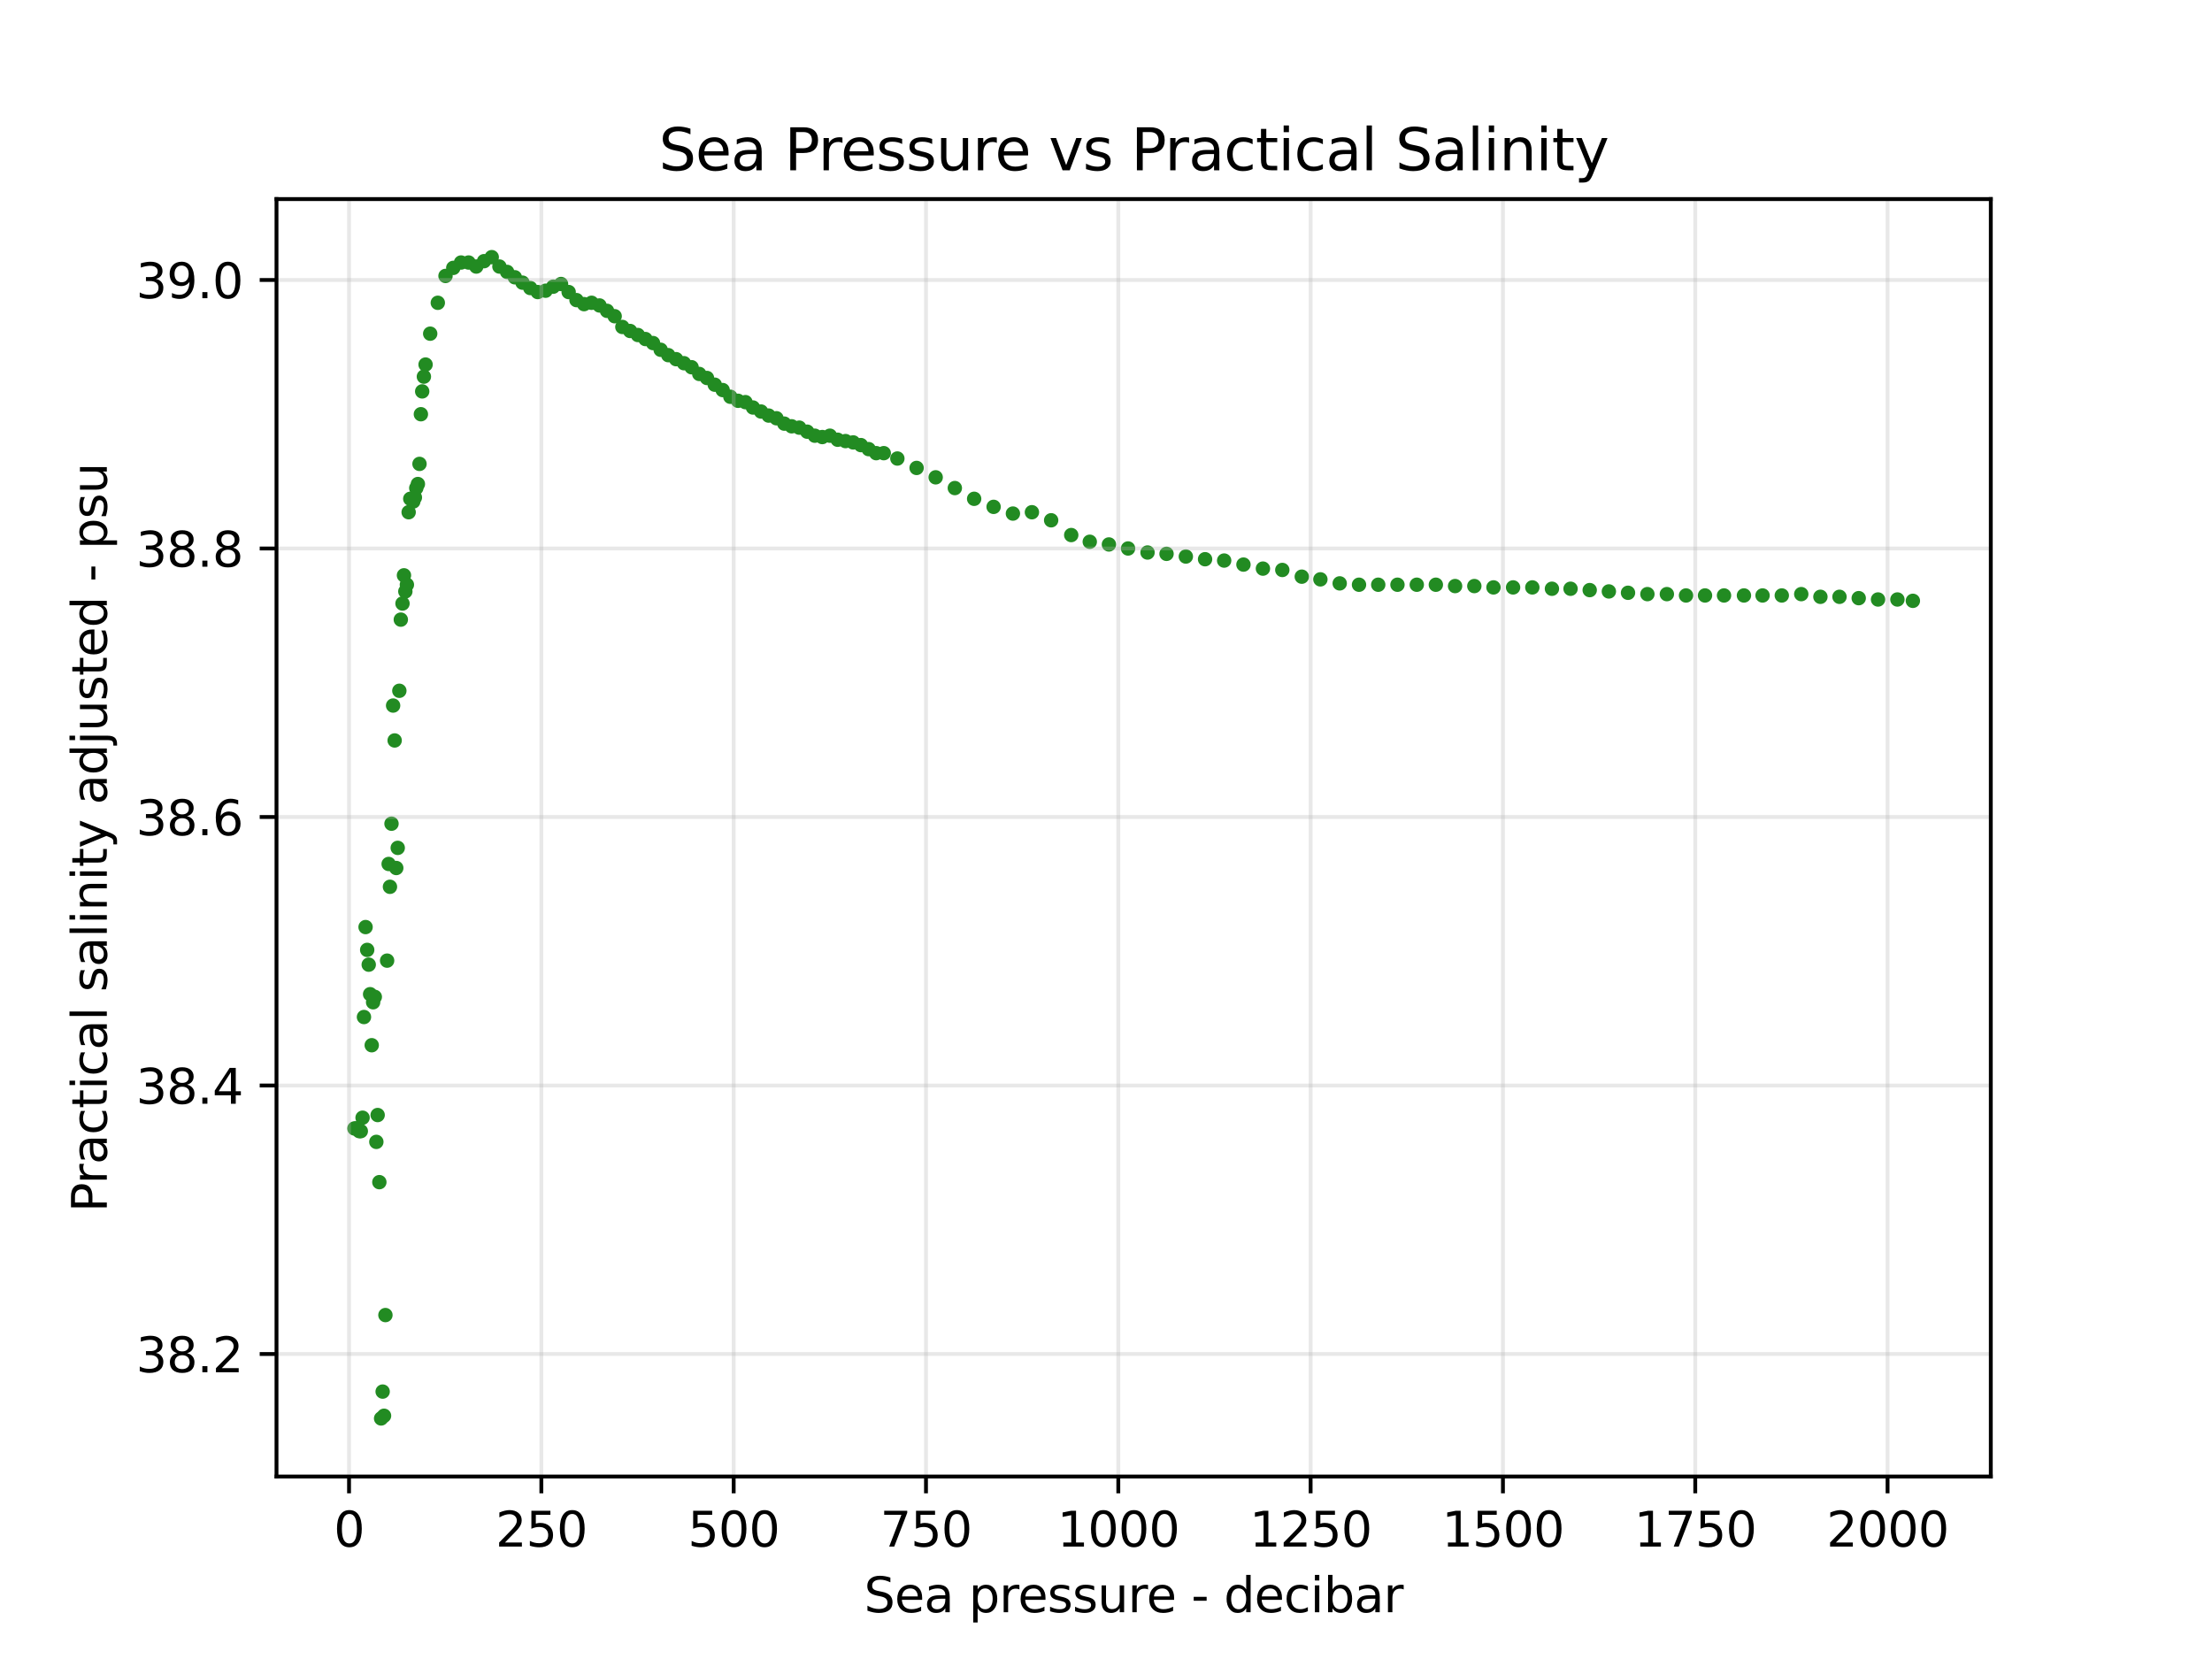 <?xml version="1.0" encoding="utf-8" standalone="no"?>
<!DOCTYPE svg PUBLIC "-//W3C//DTD SVG 1.1//EN"
  "http://www.w3.org/Graphics/SVG/1.1/DTD/svg11.dtd">
<svg xmlns:xlink="http://www.w3.org/1999/xlink" width="460.8pt" height="345.6pt" viewBox="0 0 460.8 345.6" xmlns="http://www.w3.org/2000/svg" version="1.1">
 <defs>
  <style type="text/css">*{stroke-linejoin: round; stroke-linecap: butt}</style>
 </defs>
 <g id="figure_1">
  <g id="patch_1">
   <path d="M 0 345.6 
L 460.8 345.6 
L 460.8 0 
L 0 0 
z
" style="fill: #ffffff"/>
  </g>
  <g id="axes_1">
   <g id="patch_2">
    <path d="M 57.6 307.584 
L 414.72 307.584 
L 414.72 41.472 
L 57.6 41.472 
z
" style="fill: #ffffff"/>
   </g>
   <g id="PathCollection_1">
    <defs>
     <path id="m4e5c5a4896" d="M 0 1 
C 0.265 1 0.52 0.895 0.707 0.707 
C 0.895 0.52 1 0.265 1 0 
C 1 -0.265 0.895 -0.52 0.707 -0.707 
C 0.52 -0.895 0.265 -1 0 -1 
C -0.265 -1 -0.52 -0.895 -0.707 -0.707 
C -0.895 -0.52 -1 -0.265 -1 0 
C -1 0.265 -0.895 0.52 -0.707 0.707 
C -0.52 0.895 -0.265 1 0 1 
z
" style="stroke: #228b22"/>
    </defs>
    <g clip-path="url(#p514e8f14dd)">
     <use xlink:href="#m4e5c5a4896" x="73.833" y="235.078" style="fill: #228b22; stroke: #228b22"/>
     <use xlink:href="#m4e5c5a4896" x="74.169" y="235.078" style="fill: #228b22; stroke: #228b22"/>
     <use xlink:href="#m4e5c5a4896" x="74.522" y="235.078" style="fill: #228b22; stroke: #228b22"/>
     <use xlink:href="#m4e5c5a4896" x="74.842" y="235.637" style="fill: #228b22; stroke: #228b22"/>
     <use xlink:href="#m4e5c5a4896" x="75.163" y="235.637" style="fill: #228b22; stroke: #228b22"/>
     <use xlink:href="#m4e5c5a4896" x="75.531" y="232.841" style="fill: #228b22; stroke: #228b22"/>
     <use xlink:href="#m4e5c5a4896" x="75.82" y="211.865" style="fill: #228b22; stroke: #228b22"/>
     <use xlink:href="#m4e5c5a4896" x="76.156" y="193.126" style="fill: #228b22; stroke: #228b22"/>
     <use xlink:href="#m4e5c5a4896" x="76.493" y="197.881" style="fill: #228b22; stroke: #228b22"/>
     <use xlink:href="#m4e5c5a4896" x="76.813" y="200.957" style="fill: #228b22; stroke: #228b22"/>
     <use xlink:href="#m4e5c5a4896" x="77.102" y="207.11" style="fill: #228b22; stroke: #228b22"/>
     <use xlink:href="#m4e5c5a4896" x="77.438" y="217.738" style="fill: #228b22; stroke: #228b22"/>
     <use xlink:href="#m4e5c5a4896" x="77.727" y="208.788" style="fill: #228b22; stroke: #228b22"/>
     <use xlink:href="#m4e5c5a4896" x="78.079" y="207.67" style="fill: #228b22; stroke: #228b22"/>
     <use xlink:href="#m4e5c5a4896" x="78.4" y="237.875" style="fill: #228b22; stroke: #228b22"/>
     <use xlink:href="#m4e5c5a4896" x="78.672" y="232.281" style="fill: #228b22; stroke: #228b22"/>
     <use xlink:href="#m4e5c5a4896" x="79.025" y="246.265" style="fill: #228b22; stroke: #228b22"/>
     <use xlink:href="#m4e5c5a4896" x="79.393" y="295.488" style="fill: #228b22; stroke: #228b22"/>
     <use xlink:href="#m4e5c5a4896" x="79.714" y="289.894" style="fill: #228b22; stroke: #228b22"/>
     <use xlink:href="#m4e5c5a4896" x="80.002" y="294.929" style="fill: #228b22; stroke: #228b22"/>
     <use xlink:href="#m4e5c5a4896" x="80.291" y="273.953" style="fill: #228b22; stroke: #228b22"/>
     <use xlink:href="#m4e5c5a4896" x="80.643" y="200.118" style="fill: #228b22; stroke: #228b22"/>
     <use xlink:href="#m4e5c5a4896" x="80.964" y="179.982" style="fill: #228b22; stroke: #228b22"/>
     <use xlink:href="#m4e5c5a4896" x="81.236" y="184.736" style="fill: #228b22; stroke: #228b22"/>
     <use xlink:href="#m4e5c5a4896" x="81.557" y="171.591" style="fill: #228b22; stroke: #228b22"/>
     <use xlink:href="#m4e5c5a4896" x="81.893" y="146.98" style="fill: #228b22; stroke: #228b22"/>
     <use xlink:href="#m4e5c5a4896" x="82.214" y="154.251" style="fill: #228b22; stroke: #228b22"/>
     <use xlink:href="#m4e5c5a4896" x="82.55" y="180.821" style="fill: #228b22; stroke: #228b22"/>
     <use xlink:href="#m4e5c5a4896" x="82.855" y="176.626" style="fill: #228b22; stroke: #228b22"/>
     <use xlink:href="#m4e5c5a4896" x="83.191" y="143.903" style="fill: #228b22; stroke: #228b22"/>
     <use xlink:href="#m4e5c5a4896" x="83.496" y="129.081" style="fill: #228b22; stroke: #228b22"/>
     <use xlink:href="#m4e5c5a4896" x="83.848" y="125.724" style="fill: #228b22; stroke: #228b22"/>
     <use xlink:href="#m4e5c5a4896" x="84.153" y="119.851" style="fill: #228b22; stroke: #228b22"/>
     <use xlink:href="#m4e5c5a4896" x="84.441" y="123.207" style="fill: #228b22; stroke: #228b22"/>
     <use xlink:href="#m4e5c5a4896" x="84.762" y="121.809" style="fill: #228b22; stroke: #228b22"/>
     <use xlink:href="#m4e5c5a4896" x="85.13" y="106.706" style="fill: #228b22; stroke: #228b22"/>
     <use xlink:href="#m4e5c5a4896" x="85.467" y="103.91" style="fill: #228b22; stroke: #228b22"/>
     <use xlink:href="#m4e5c5a4896" x="85.739" y="103.91" style="fill: #228b22; stroke: #228b22"/>
     <use xlink:href="#m4e5c5a4896" x="86.092" y="104.469" style="fill: #228b22; stroke: #228b22"/>
     <use xlink:href="#m4e5c5a4896" x="86.429" y="103.63" style="fill: #228b22; stroke: #228b22"/>
     <use xlink:href="#m4e5c5a4896" x="86.717" y="101.672" style="fill: #228b22; stroke: #228b22"/>
     <use xlink:href="#m4e5c5a4896" x="87.054" y="100.833" style="fill: #228b22; stroke: #228b22"/>
     <use xlink:href="#m4e5c5a4896" x="87.39" y="96.638" style="fill: #228b22; stroke: #228b22"/>
     <use xlink:href="#m4e5c5a4896" x="87.679" y="86.29" style="fill: #228b22; stroke: #228b22"/>
     <use xlink:href="#m4e5c5a4896" x="87.951" y="81.536" style="fill: #228b22; stroke: #228b22"/>
     <use xlink:href="#m4e5c5a4896" x="88.303" y="78.459" style="fill: #228b22; stroke: #228b22"/>
     <use xlink:href="#m4e5c5a4896" x="88.656" y="75.942" style="fill: #228b22; stroke: #228b22"/>
     <use xlink:href="#m4e5c5a4896" x="89.618" y="69.51" style="fill: #228b22; stroke: #228b22"/>
     <use xlink:href="#m4e5c5a4896" x="91.204" y="63.077" style="fill: #228b22; stroke: #228b22"/>
     <use xlink:href="#m4e5c5a4896" x="92.807" y="57.483" style="fill: #228b22; stroke: #228b22"/>
     <use xlink:href="#m4e5c5a4896" x="94.425" y="55.805" style="fill: #228b22; stroke: #228b22"/>
     <use xlink:href="#m4e5c5a4896" x="96.044" y="54.687" style="fill: #228b22; stroke: #228b22"/>
     <use xlink:href="#m4e5c5a4896" x="97.614" y="54.687" style="fill: #228b22; stroke: #228b22"/>
     <use xlink:href="#m4e5c5a4896" x="99.217" y="55.526" style="fill: #228b22; stroke: #228b22"/>
     <use xlink:href="#m4e5c5a4896" x="100.835" y="54.407" style="fill: #228b22; stroke: #228b22"/>
     <use xlink:href="#m4e5c5a4896" x="102.438" y="53.568" style="fill: #228b22; stroke: #228b22"/>
     <use xlink:href="#m4e5c5a4896" x="104.04" y="55.526" style="fill: #228b22; stroke: #228b22"/>
     <use xlink:href="#m4e5c5a4896" x="105.643" y="56.644" style="fill: #228b22; stroke: #228b22"/>
     <use xlink:href="#m4e5c5a4896" x="107.245" y="57.763" style="fill: #228b22; stroke: #228b22"/>
     <use xlink:href="#m4e5c5a4896" x="108.848" y="58.882" style="fill: #228b22; stroke: #228b22"/>
     <use xlink:href="#m4e5c5a4896" x="110.466" y="60.001" style="fill: #228b22; stroke: #228b22"/>
     <use xlink:href="#m4e5c5a4896" x="112.021" y="60.84" style="fill: #228b22; stroke: #228b22"/>
     <use xlink:href="#m4e5c5a4896" x="113.655" y="60.56" style="fill: #228b22; stroke: #228b22"/>
     <use xlink:href="#m4e5c5a4896" x="115.242" y="59.721" style="fill: #228b22; stroke: #228b22"/>
     <use xlink:href="#m4e5c5a4896" x="116.876" y="59.162" style="fill: #228b22; stroke: #228b22"/>
     <use xlink:href="#m4e5c5a4896" x="118.463" y="60.84" style="fill: #228b22; stroke: #228b22"/>
     <use xlink:href="#m4e5c5a4896" x="120.097" y="62.518" style="fill: #228b22; stroke: #228b22"/>
     <use xlink:href="#m4e5c5a4896" x="121.668" y="63.357" style="fill: #228b22; stroke: #228b22"/>
     <use xlink:href="#m4e5c5a4896" x="123.238" y="63.077" style="fill: #228b22; stroke: #228b22"/>
     <use xlink:href="#m4e5c5a4896" x="124.889" y="63.636" style="fill: #228b22; stroke: #228b22"/>
     <use xlink:href="#m4e5c5a4896" x="126.459" y="64.755" style="fill: #228b22; stroke: #228b22"/>
     <use xlink:href="#m4e5c5a4896" x="128.046" y="65.874" style="fill: #228b22; stroke: #228b22"/>
     <use xlink:href="#m4e5c5a4896" x="129.649" y="68.111" style="fill: #228b22; stroke: #228b22"/>
     <use xlink:href="#m4e5c5a4896" x="131.267" y="68.95" style="fill: #228b22; stroke: #228b22"/>
     <use xlink:href="#m4e5c5a4896" x="132.886" y="69.789" style="fill: #228b22; stroke: #228b22"/>
     <use xlink:href="#m4e5c5a4896" x="134.456" y="70.628" style="fill: #228b22; stroke: #228b22"/>
     <use xlink:href="#m4e5c5a4896" x="136.043" y="71.467" style="fill: #228b22; stroke: #228b22"/>
     <use xlink:href="#m4e5c5a4896" x="137.629" y="72.866" style="fill: #228b22; stroke: #228b22"/>
     <use xlink:href="#m4e5c5a4896" x="139.216" y="73.984" style="fill: #228b22; stroke: #228b22"/>
     <use xlink:href="#m4e5c5a4896" x="140.85" y="74.823" style="fill: #228b22; stroke: #228b22"/>
     <use xlink:href="#m4e5c5a4896" x="142.485" y="75.662" style="fill: #228b22; stroke: #228b22"/>
     <use xlink:href="#m4e5c5a4896" x="144.071" y="76.501" style="fill: #228b22; stroke: #228b22"/>
     <use xlink:href="#m4e5c5a4896" x="145.674" y="77.9" style="fill: #228b22; stroke: #228b22"/>
     <use xlink:href="#m4e5c5a4896" x="147.276" y="78.739" style="fill: #228b22; stroke: #228b22"/>
     <use xlink:href="#m4e5c5a4896" x="148.895" y="80.137" style="fill: #228b22; stroke: #228b22"/>
     <use xlink:href="#m4e5c5a4896" x="150.545" y="81.256" style="fill: #228b22; stroke: #228b22"/>
     <use xlink:href="#m4e5c5a4896" x="152.148" y="82.654" style="fill: #228b22; stroke: #228b22"/>
     <use xlink:href="#m4e5c5a4896" x="153.75" y="83.493" style="fill: #228b22; stroke: #228b22"/>
     <use xlink:href="#m4e5c5a4896" x="155.289" y="83.773" style="fill: #228b22; stroke: #228b22"/>
     <use xlink:href="#m4e5c5a4896" x="156.859" y="84.892" style="fill: #228b22; stroke: #228b22"/>
     <use xlink:href="#m4e5c5a4896" x="158.542" y="85.731" style="fill: #228b22; stroke: #228b22"/>
     <use xlink:href="#m4e5c5a4896" x="160.128" y="86.57" style="fill: #228b22; stroke: #228b22"/>
     <use xlink:href="#m4e5c5a4896" x="161.747" y="87.129" style="fill: #228b22; stroke: #228b22"/>
     <use xlink:href="#m4e5c5a4896" x="163.382" y="88.248" style="fill: #228b22; stroke: #228b22"/>
     <use xlink:href="#m4e5c5a4896" x="164.92" y="88.807" style="fill: #228b22; stroke: #228b22"/>
     <use xlink:href="#m4e5c5a4896" x="166.506" y="89.087" style="fill: #228b22; stroke: #228b22"/>
     <use xlink:href="#m4e5c5a4896" x="168.157" y="89.926" style="fill: #228b22; stroke: #228b22"/>
     <use xlink:href="#m4e5c5a4896" x="169.744" y="90.765" style="fill: #228b22; stroke: #228b22"/>
     <use xlink:href="#m4e5c5a4896" x="171.298" y="91.045" style="fill: #228b22; stroke: #228b22"/>
     <use xlink:href="#m4e5c5a4896" x="172.884" y="90.765" style="fill: #228b22; stroke: #228b22"/>
     <use xlink:href="#m4e5c5a4896" x="174.503" y="91.604" style="fill: #228b22; stroke: #228b22"/>
     <use xlink:href="#m4e5c5a4896" x="176.138" y="91.884" style="fill: #228b22; stroke: #228b22"/>
     <use xlink:href="#m4e5c5a4896" x="177.74" y="92.163" style="fill: #228b22; stroke: #228b22"/>
     <use xlink:href="#m4e5c5a4896" x="179.343" y="92.723" style="fill: #228b22; stroke: #228b22"/>
     <use xlink:href="#m4e5c5a4896" x="180.961" y="93.562" style="fill: #228b22; stroke: #228b22"/>
     <use xlink:href="#m4e5c5a4896" x="182.532" y="94.401" style="fill: #228b22; stroke: #228b22"/>
     <use xlink:href="#m4e5c5a4896" x="184.102" y="94.401" style="fill: #228b22; stroke: #228b22"/>
     <use xlink:href="#m4e5c5a4896" x="186.939" y="95.519" style="fill: #228b22; stroke: #228b22"/>
     <use xlink:href="#m4e5c5a4896" x="190.945" y="97.477" style="fill: #228b22; stroke: #228b22"/>
     <use xlink:href="#m4e5c5a4896" x="194.919" y="99.435" style="fill: #228b22; stroke: #228b22"/>
     <use xlink:href="#m4e5c5a4896" x="198.909" y="101.672" style="fill: #228b22; stroke: #228b22"/>
     <use xlink:href="#m4e5c5a4896" x="202.932" y="103.91" style="fill: #228b22; stroke: #228b22"/>
     <use xlink:href="#m4e5c5a4896" x="206.986" y="105.588" style="fill: #228b22; stroke: #228b22"/>
     <use xlink:href="#m4e5c5a4896" x="211.008" y="106.986" style="fill: #228b22; stroke: #228b22"/>
     <use xlink:href="#m4e5c5a4896" x="214.967" y="106.706" style="fill: #228b22; stroke: #228b22"/>
     <use xlink:href="#m4e5c5a4896" x="218.973" y="108.385" style="fill: #228b22; stroke: #228b22"/>
     <use xlink:href="#m4e5c5a4896" x="223.156" y="111.461" style="fill: #228b22; stroke: #228b22"/>
     <use xlink:href="#m4e5c5a4896" x="227.018" y="112.859" style="fill: #228b22; stroke: #228b22"/>
     <use xlink:href="#m4e5c5a4896" x="231.008" y="113.419" style="fill: #228b22; stroke: #228b22"/>
     <use xlink:href="#m4e5c5a4896" x="234.998" y="114.258" style="fill: #228b22; stroke: #228b22"/>
     <use xlink:href="#m4e5c5a4896" x="239.053" y="115.097" style="fill: #228b22; stroke: #228b22"/>
     <use xlink:href="#m4e5c5a4896" x="243.011" y="115.376" style="fill: #228b22; stroke: #228b22"/>
     <use xlink:href="#m4e5c5a4896" x="247.033" y="115.936" style="fill: #228b22; stroke: #228b22"/>
     <use xlink:href="#m4e5c5a4896" x="251.039" y="116.495" style="fill: #228b22; stroke: #228b22"/>
     <use xlink:href="#m4e5c5a4896" x="255.014" y="116.775" style="fill: #228b22; stroke: #228b22"/>
     <use xlink:href="#m4e5c5a4896" x="259.036" y="117.614" style="fill: #228b22; stroke: #228b22"/>
     <use xlink:href="#m4e5c5a4896" x="263.09" y="118.453" style="fill: #228b22; stroke: #228b22"/>
     <use xlink:href="#m4e5c5a4896" x="267.129" y="118.733" style="fill: #228b22; stroke: #228b22"/>
     <use xlink:href="#m4e5c5a4896" x="271.183" y="120.131" style="fill: #228b22; stroke: #228b22"/>
     <use xlink:href="#m4e5c5a4896" x="275.061" y="120.69" style="fill: #228b22; stroke: #228b22"/>
     <use xlink:href="#m4e5c5a4896" x="279.084" y="121.529" style="fill: #228b22; stroke: #228b22"/>
     <use xlink:href="#m4e5c5a4896" x="283.106" y="121.809" style="fill: #228b22; stroke: #228b22"/>
     <use xlink:href="#m4e5c5a4896" x="287.112" y="121.809" style="fill: #228b22; stroke: #228b22"/>
     <use xlink:href="#m4e5c5a4896" x="291.118" y="121.809" style="fill: #228b22; stroke: #228b22"/>
     <use xlink:href="#m4e5c5a4896" x="295.141" y="121.809" style="fill: #228b22; stroke: #228b22"/>
     <use xlink:href="#m4e5c5a4896" x="299.115" y="121.809" style="fill: #228b22; stroke: #228b22"/>
     <use xlink:href="#m4e5c5a4896" x="303.121" y="122.089" style="fill: #228b22; stroke: #228b22"/>
     <use xlink:href="#m4e5c5a4896" x="307.128" y="122.089" style="fill: #228b22; stroke: #228b22"/>
     <use xlink:href="#m4e5c5a4896" x="311.118" y="122.368" style="fill: #228b22; stroke: #228b22"/>
     <use xlink:href="#m4e5c5a4896" x="315.204" y="122.368" style="fill: #228b22; stroke: #228b22"/>
     <use xlink:href="#m4e5c5a4896" x="319.211" y="122.368" style="fill: #228b22; stroke: #228b22"/>
     <use xlink:href="#m4e5c5a4896" x="323.297" y="122.648" style="fill: #228b22; stroke: #228b22"/>
     <use xlink:href="#m4e5c5a4896" x="327.175" y="122.648" style="fill: #228b22; stroke: #228b22"/>
     <use xlink:href="#m4e5c5a4896" x="331.165" y="122.928" style="fill: #228b22; stroke: #228b22"/>
     <use xlink:href="#m4e5c5a4896" x="335.156" y="123.207" style="fill: #228b22; stroke: #228b22"/>
     <use xlink:href="#m4e5c5a4896" x="339.146" y="123.487" style="fill: #228b22; stroke: #228b22"/>
     <use xlink:href="#m4e5c5a4896" x="343.184" y="123.767" style="fill: #228b22; stroke: #228b22"/>
     <use xlink:href="#m4e5c5a4896" x="347.239" y="123.767" style="fill: #228b22; stroke: #228b22"/>
     <use xlink:href="#m4e5c5a4896" x="351.229" y="124.046" style="fill: #228b22; stroke: #228b22"/>
     <use xlink:href="#m4e5c5a4896" x="355.187" y="124.046" style="fill: #228b22; stroke: #228b22"/>
     <use xlink:href="#m4e5c5a4896" x="359.145" y="124.046" style="fill: #228b22; stroke: #228b22"/>
     <use xlink:href="#m4e5c5a4896" x="363.296" y="124.046" style="fill: #228b22; stroke: #228b22"/>
     <use xlink:href="#m4e5c5a4896" x="367.174" y="124.046" style="fill: #228b22; stroke: #228b22"/>
     <use xlink:href="#m4e5c5a4896" x="371.18" y="124.046" style="fill: #228b22; stroke: #228b22"/>
     <use xlink:href="#m4e5c5a4896" x="375.235" y="123.767" style="fill: #228b22; stroke: #228b22"/>
     <use xlink:href="#m4e5c5a4896" x="379.225" y="124.326" style="fill: #228b22; stroke: #228b22"/>
     <use xlink:href="#m4e5c5a4896" x="383.199" y="124.326" style="fill: #228b22; stroke: #228b22"/>
     <use xlink:href="#m4e5c5a4896" x="387.206" y="124.606" style="fill: #228b22; stroke: #228b22"/>
     <use xlink:href="#m4e5c5a4896" x="391.228" y="124.885" style="fill: #228b22; stroke: #228b22"/>
     <use xlink:href="#m4e5c5a4896" x="395.266" y="124.885" style="fill: #228b22; stroke: #228b22"/>
     <use xlink:href="#m4e5c5a4896" x="398.487" y="125.165" style="fill: #228b22; stroke: #228b22"/>
    </g>
   </g>
   <g id="matplotlib.axis_1">
    <g id="xtick_1">
     <g id="line2d_1">
      <path d="M 72.711 307.584 
L 72.711 41.472 
" clip-path="url(#p514e8f14dd)" style="fill: none; stroke: #b0b0b0; stroke-opacity: 0.3; stroke-width: 0.8; stroke-linecap: square"/>
     </g>
     <g id="line2d_2">
      <defs>
       <path id="mb1c13360c3" d="M 0 0 
L 0 3.5 
" style="stroke: #000000; stroke-width: 0.8"/>
      </defs>
      <g>
       <use xlink:href="#mb1c13360c3" x="72.711" y="307.584" style="stroke: #000000; stroke-width: 0.8"/>
      </g>
     </g>
     <g id="text_1">
      <!-- 0 -->
      <g transform="translate(69.53 322.182) scale(0.1 -0.1)">
       <defs>
        <path id="DejaVuSans-30" d="M 2034 4250 
Q 1547 4250 1301 3770 
Q 1056 3291 1056 2328 
Q 1056 1369 1301 889 
Q 1547 409 2034 409 
Q 2525 409 2770 889 
Q 3016 1369 3016 2328 
Q 3016 3291 2770 3770 
Q 2525 4250 2034 4250 
z
M 2034 4750 
Q 2819 4750 3233 4129 
Q 3647 3509 3647 2328 
Q 3647 1150 3233 529 
Q 2819 -91 2034 -91 
Q 1250 -91 836 529 
Q 422 1150 422 2328 
Q 422 3509 836 4129 
Q 1250 4750 2034 4750 
z
" transform="scale(0.016)"/>
       </defs>
       <use xlink:href="#DejaVuSans-30"/>
      </g>
     </g>
    </g>
    <g id="xtick_2">
     <g id="line2d_3">
      <path d="M 112.774 307.584 
L 112.774 41.472 
" clip-path="url(#p514e8f14dd)" style="fill: none; stroke: #b0b0b0; stroke-opacity: 0.3; stroke-width: 0.8; stroke-linecap: square"/>
     </g>
     <g id="line2d_4">
      <g>
       <use xlink:href="#mb1c13360c3" x="112.774" y="307.584" style="stroke: #000000; stroke-width: 0.8"/>
      </g>
     </g>
     <g id="text_2">
      <!-- 250 -->
      <g transform="translate(103.23 322.182) scale(0.1 -0.1)">
       <defs>
        <path id="DejaVuSans-32" d="M 1228 531 
L 3431 531 
L 3431 0 
L 469 0 
L 469 531 
Q 828 903 1448 1529 
Q 2069 2156 2228 2338 
Q 2531 2678 2651 2914 
Q 2772 3150 2772 3378 
Q 2772 3750 2511 3984 
Q 2250 4219 1831 4219 
Q 1534 4219 1204 4116 
Q 875 4013 500 3803 
L 500 4441 
Q 881 4594 1212 4672 
Q 1544 4750 1819 4750 
Q 2544 4750 2975 4387 
Q 3406 4025 3406 3419 
Q 3406 3131 3298 2873 
Q 3191 2616 2906 2266 
Q 2828 2175 2409 1742 
Q 1991 1309 1228 531 
z
" transform="scale(0.016)"/>
        <path id="DejaVuSans-35" d="M 691 4666 
L 3169 4666 
L 3169 4134 
L 1269 4134 
L 1269 2991 
Q 1406 3038 1543 3061 
Q 1681 3084 1819 3084 
Q 2600 3084 3056 2656 
Q 3513 2228 3513 1497 
Q 3513 744 3044 326 
Q 2575 -91 1722 -91 
Q 1428 -91 1123 -41 
Q 819 9 494 109 
L 494 744 
Q 775 591 1075 516 
Q 1375 441 1709 441 
Q 2250 441 2565 725 
Q 2881 1009 2881 1497 
Q 2881 1984 2565 2268 
Q 2250 2553 1709 2553 
Q 1456 2553 1204 2497 
Q 953 2441 691 2322 
L 691 4666 
z
" transform="scale(0.016)"/>
       </defs>
       <use xlink:href="#DejaVuSans-32"/>
       <use xlink:href="#DejaVuSans-35" x="63.623"/>
       <use xlink:href="#DejaVuSans-30" x="127.246"/>
      </g>
     </g>
    </g>
    <g id="xtick_3">
     <g id="line2d_5">
      <path d="M 152.837 307.584 
L 152.837 41.472 
" clip-path="url(#p514e8f14dd)" style="fill: none; stroke: #b0b0b0; stroke-opacity: 0.3; stroke-width: 0.8; stroke-linecap: square"/>
     </g>
     <g id="line2d_6">
      <g>
       <use xlink:href="#mb1c13360c3" x="152.837" y="307.584" style="stroke: #000000; stroke-width: 0.8"/>
      </g>
     </g>
     <g id="text_3">
      <!-- 500 -->
      <g transform="translate(143.293 322.182) scale(0.1 -0.1)">
       <use xlink:href="#DejaVuSans-35"/>
       <use xlink:href="#DejaVuSans-30" x="63.623"/>
       <use xlink:href="#DejaVuSans-30" x="127.246"/>
      </g>
     </g>
    </g>
    <g id="xtick_4">
     <g id="line2d_7">
      <path d="M 192.9 307.584 
L 192.9 41.472 
" clip-path="url(#p514e8f14dd)" style="fill: none; stroke: #b0b0b0; stroke-opacity: 0.3; stroke-width: 0.8; stroke-linecap: square"/>
     </g>
     <g id="line2d_8">
      <g>
       <use xlink:href="#mb1c13360c3" x="192.9" y="307.584" style="stroke: #000000; stroke-width: 0.8"/>
      </g>
     </g>
     <g id="text_4">
      <!-- 750 -->
      <g transform="translate(183.356 322.182) scale(0.1 -0.1)">
       <defs>
        <path id="DejaVuSans-37" d="M 525 4666 
L 3525 4666 
L 3525 4397 
L 1831 0 
L 1172 0 
L 2766 4134 
L 525 4134 
L 525 4666 
z
" transform="scale(0.016)"/>
       </defs>
       <use xlink:href="#DejaVuSans-37"/>
       <use xlink:href="#DejaVuSans-35" x="63.623"/>
       <use xlink:href="#DejaVuSans-30" x="127.246"/>
      </g>
     </g>
    </g>
    <g id="xtick_5">
     <g id="line2d_9">
      <path d="M 232.963 307.584 
L 232.963 41.472 
" clip-path="url(#p514e8f14dd)" style="fill: none; stroke: #b0b0b0; stroke-opacity: 0.3; stroke-width: 0.8; stroke-linecap: square"/>
     </g>
     <g id="line2d_10">
      <g>
       <use xlink:href="#mb1c13360c3" x="232.963" y="307.584" style="stroke: #000000; stroke-width: 0.8"/>
      </g>
     </g>
     <g id="text_5">
      <!-- 1000 -->
      <g transform="translate(220.238 322.182) scale(0.1 -0.1)">
       <defs>
        <path id="DejaVuSans-31" d="M 794 531 
L 1825 531 
L 1825 4091 
L 703 3866 
L 703 4441 
L 1819 4666 
L 2450 4666 
L 2450 531 
L 3481 531 
L 3481 0 
L 794 0 
L 794 531 
z
" transform="scale(0.016)"/>
       </defs>
       <use xlink:href="#DejaVuSans-31"/>
       <use xlink:href="#DejaVuSans-30" x="63.623"/>
       <use xlink:href="#DejaVuSans-30" x="127.246"/>
       <use xlink:href="#DejaVuSans-30" x="190.869"/>
      </g>
     </g>
    </g>
    <g id="xtick_6">
     <g id="line2d_11">
      <path d="M 273.026 307.584 
L 273.026 41.472 
" clip-path="url(#p514e8f14dd)" style="fill: none; stroke: #b0b0b0; stroke-opacity: 0.3; stroke-width: 0.8; stroke-linecap: square"/>
     </g>
     <g id="line2d_12">
      <g>
       <use xlink:href="#mb1c13360c3" x="273.026" y="307.584" style="stroke: #000000; stroke-width: 0.8"/>
      </g>
     </g>
     <g id="text_6">
      <!-- 1250 -->
      <g transform="translate(260.301 322.182) scale(0.1 -0.1)">
       <use xlink:href="#DejaVuSans-31"/>
       <use xlink:href="#DejaVuSans-32" x="63.623"/>
       <use xlink:href="#DejaVuSans-35" x="127.246"/>
       <use xlink:href="#DejaVuSans-30" x="190.869"/>
      </g>
     </g>
    </g>
    <g id="xtick_7">
     <g id="line2d_13">
      <path d="M 313.089 307.584 
L 313.089 41.472 
" clip-path="url(#p514e8f14dd)" style="fill: none; stroke: #b0b0b0; stroke-opacity: 0.3; stroke-width: 0.8; stroke-linecap: square"/>
     </g>
     <g id="line2d_14">
      <g>
       <use xlink:href="#mb1c13360c3" x="313.089" y="307.584" style="stroke: #000000; stroke-width: 0.8"/>
      </g>
     </g>
     <g id="text_7">
      <!-- 1500 -->
      <g transform="translate(300.364 322.182) scale(0.1 -0.1)">
       <use xlink:href="#DejaVuSans-31"/>
       <use xlink:href="#DejaVuSans-35" x="63.623"/>
       <use xlink:href="#DejaVuSans-30" x="127.246"/>
       <use xlink:href="#DejaVuSans-30" x="190.869"/>
      </g>
     </g>
    </g>
    <g id="xtick_8">
     <g id="line2d_15">
      <path d="M 353.152 307.584 
L 353.152 41.472 
" clip-path="url(#p514e8f14dd)" style="fill: none; stroke: #b0b0b0; stroke-opacity: 0.3; stroke-width: 0.8; stroke-linecap: square"/>
     </g>
     <g id="line2d_16">
      <g>
       <use xlink:href="#mb1c13360c3" x="353.152" y="307.584" style="stroke: #000000; stroke-width: 0.8"/>
      </g>
     </g>
     <g id="text_8">
      <!-- 1750 -->
      <g transform="translate(340.427 322.182) scale(0.1 -0.1)">
       <use xlink:href="#DejaVuSans-31"/>
       <use xlink:href="#DejaVuSans-37" x="63.623"/>
       <use xlink:href="#DejaVuSans-35" x="127.246"/>
       <use xlink:href="#DejaVuSans-30" x="190.869"/>
      </g>
     </g>
    </g>
    <g id="xtick_9">
     <g id="line2d_17">
      <path d="M 393.215 307.584 
L 393.215 41.472 
" clip-path="url(#p514e8f14dd)" style="fill: none; stroke: #b0b0b0; stroke-opacity: 0.3; stroke-width: 0.8; stroke-linecap: square"/>
     </g>
     <g id="line2d_18">
      <g>
       <use xlink:href="#mb1c13360c3" x="393.215" y="307.584" style="stroke: #000000; stroke-width: 0.8"/>
      </g>
     </g>
     <g id="text_9">
      <!-- 2000 -->
      <g transform="translate(380.49 322.182) scale(0.1 -0.1)">
       <use xlink:href="#DejaVuSans-32"/>
       <use xlink:href="#DejaVuSans-30" x="63.623"/>
       <use xlink:href="#DejaVuSans-30" x="127.246"/>
       <use xlink:href="#DejaVuSans-30" x="190.869"/>
      </g>
     </g>
    </g>
    <g id="text_10">
     <!-- Sea pressure - decibar -->
     <g transform="translate(180 335.861) scale(0.1 -0.1)">
      <defs>
       <path id="DejaVuSans-53" d="M 3425 4513 
L 3425 3897 
Q 3066 4069 2747 4153 
Q 2428 4238 2131 4238 
Q 1616 4238 1336 4038 
Q 1056 3838 1056 3469 
Q 1056 3159 1242 3001 
Q 1428 2844 1947 2747 
L 2328 2669 
Q 3034 2534 3370 2195 
Q 3706 1856 3706 1288 
Q 3706 609 3251 259 
Q 2797 -91 1919 -91 
Q 1588 -91 1214 -16 
Q 841 59 441 206 
L 441 856 
Q 825 641 1194 531 
Q 1563 422 1919 422 
Q 2459 422 2753 634 
Q 3047 847 3047 1241 
Q 3047 1584 2836 1778 
Q 2625 1972 2144 2069 
L 1759 2144 
Q 1053 2284 737 2584 
Q 422 2884 422 3419 
Q 422 4038 858 4394 
Q 1294 4750 2059 4750 
Q 2388 4750 2728 4690 
Q 3069 4631 3425 4513 
z
" transform="scale(0.016)"/>
       <path id="DejaVuSans-65" d="M 3597 1894 
L 3597 1613 
L 953 1613 
Q 991 1019 1311 708 
Q 1631 397 2203 397 
Q 2534 397 2845 478 
Q 3156 559 3463 722 
L 3463 178 
Q 3153 47 2828 -22 
Q 2503 -91 2169 -91 
Q 1331 -91 842 396 
Q 353 884 353 1716 
Q 353 2575 817 3079 
Q 1281 3584 2069 3584 
Q 2775 3584 3186 3129 
Q 3597 2675 3597 1894 
z
M 3022 2063 
Q 3016 2534 2758 2815 
Q 2500 3097 2075 3097 
Q 1594 3097 1305 2825 
Q 1016 2553 972 2059 
L 3022 2063 
z
" transform="scale(0.016)"/>
       <path id="DejaVuSans-61" d="M 2194 1759 
Q 1497 1759 1228 1600 
Q 959 1441 959 1056 
Q 959 750 1161 570 
Q 1363 391 1709 391 
Q 2188 391 2477 730 
Q 2766 1069 2766 1631 
L 2766 1759 
L 2194 1759 
z
M 3341 1997 
L 3341 0 
L 2766 0 
L 2766 531 
Q 2569 213 2275 61 
Q 1981 -91 1556 -91 
Q 1019 -91 701 211 
Q 384 513 384 1019 
Q 384 1609 779 1909 
Q 1175 2209 1959 2209 
L 2766 2209 
L 2766 2266 
Q 2766 2663 2505 2880 
Q 2244 3097 1772 3097 
Q 1472 3097 1187 3025 
Q 903 2953 641 2809 
L 641 3341 
Q 956 3463 1253 3523 
Q 1550 3584 1831 3584 
Q 2591 3584 2966 3190 
Q 3341 2797 3341 1997 
z
" transform="scale(0.016)"/>
       <path id="DejaVuSans-20" transform="scale(0.016)"/>
       <path id="DejaVuSans-70" d="M 1159 525 
L 1159 -1331 
L 581 -1331 
L 581 3500 
L 1159 3500 
L 1159 2969 
Q 1341 3281 1617 3432 
Q 1894 3584 2278 3584 
Q 2916 3584 3314 3078 
Q 3713 2572 3713 1747 
Q 3713 922 3314 415 
Q 2916 -91 2278 -91 
Q 1894 -91 1617 61 
Q 1341 213 1159 525 
z
M 3116 1747 
Q 3116 2381 2855 2742 
Q 2594 3103 2138 3103 
Q 1681 3103 1420 2742 
Q 1159 2381 1159 1747 
Q 1159 1113 1420 752 
Q 1681 391 2138 391 
Q 2594 391 2855 752 
Q 3116 1113 3116 1747 
z
" transform="scale(0.016)"/>
       <path id="DejaVuSans-72" d="M 2631 2963 
Q 2534 3019 2420 3045 
Q 2306 3072 2169 3072 
Q 1681 3072 1420 2755 
Q 1159 2438 1159 1844 
L 1159 0 
L 581 0 
L 581 3500 
L 1159 3500 
L 1159 2956 
Q 1341 3275 1631 3429 
Q 1922 3584 2338 3584 
Q 2397 3584 2469 3576 
Q 2541 3569 2628 3553 
L 2631 2963 
z
" transform="scale(0.016)"/>
       <path id="DejaVuSans-73" d="M 2834 3397 
L 2834 2853 
Q 2591 2978 2328 3040 
Q 2066 3103 1784 3103 
Q 1356 3103 1142 2972 
Q 928 2841 928 2578 
Q 928 2378 1081 2264 
Q 1234 2150 1697 2047 
L 1894 2003 
Q 2506 1872 2764 1633 
Q 3022 1394 3022 966 
Q 3022 478 2636 193 
Q 2250 -91 1575 -91 
Q 1294 -91 989 -36 
Q 684 19 347 128 
L 347 722 
Q 666 556 975 473 
Q 1284 391 1588 391 
Q 1994 391 2212 530 
Q 2431 669 2431 922 
Q 2431 1156 2273 1281 
Q 2116 1406 1581 1522 
L 1381 1569 
Q 847 1681 609 1914 
Q 372 2147 372 2553 
Q 372 3047 722 3315 
Q 1072 3584 1716 3584 
Q 2034 3584 2315 3537 
Q 2597 3491 2834 3397 
z
" transform="scale(0.016)"/>
       <path id="DejaVuSans-75" d="M 544 1381 
L 544 3500 
L 1119 3500 
L 1119 1403 
Q 1119 906 1312 657 
Q 1506 409 1894 409 
Q 2359 409 2629 706 
Q 2900 1003 2900 1516 
L 2900 3500 
L 3475 3500 
L 3475 0 
L 2900 0 
L 2900 538 
Q 2691 219 2414 64 
Q 2138 -91 1772 -91 
Q 1169 -91 856 284 
Q 544 659 544 1381 
z
M 1991 3584 
L 1991 3584 
z
" transform="scale(0.016)"/>
       <path id="DejaVuSans-2d" d="M 313 2009 
L 1997 2009 
L 1997 1497 
L 313 1497 
L 313 2009 
z
" transform="scale(0.016)"/>
       <path id="DejaVuSans-64" d="M 2906 2969 
L 2906 4863 
L 3481 4863 
L 3481 0 
L 2906 0 
L 2906 525 
Q 2725 213 2448 61 
Q 2172 -91 1784 -91 
Q 1150 -91 751 415 
Q 353 922 353 1747 
Q 353 2572 751 3078 
Q 1150 3584 1784 3584 
Q 2172 3584 2448 3432 
Q 2725 3281 2906 2969 
z
M 947 1747 
Q 947 1113 1208 752 
Q 1469 391 1925 391 
Q 2381 391 2643 752 
Q 2906 1113 2906 1747 
Q 2906 2381 2643 2742 
Q 2381 3103 1925 3103 
Q 1469 3103 1208 2742 
Q 947 2381 947 1747 
z
" transform="scale(0.016)"/>
       <path id="DejaVuSans-63" d="M 3122 3366 
L 3122 2828 
Q 2878 2963 2633 3030 
Q 2388 3097 2138 3097 
Q 1578 3097 1268 2742 
Q 959 2388 959 1747 
Q 959 1106 1268 751 
Q 1578 397 2138 397 
Q 2388 397 2633 464 
Q 2878 531 3122 666 
L 3122 134 
Q 2881 22 2623 -34 
Q 2366 -91 2075 -91 
Q 1284 -91 818 406 
Q 353 903 353 1747 
Q 353 2603 823 3093 
Q 1294 3584 2113 3584 
Q 2378 3584 2631 3529 
Q 2884 3475 3122 3366 
z
" transform="scale(0.016)"/>
       <path id="DejaVuSans-69" d="M 603 3500 
L 1178 3500 
L 1178 0 
L 603 0 
L 603 3500 
z
M 603 4863 
L 1178 4863 
L 1178 4134 
L 603 4134 
L 603 4863 
z
" transform="scale(0.016)"/>
       <path id="DejaVuSans-62" d="M 3116 1747 
Q 3116 2381 2855 2742 
Q 2594 3103 2138 3103 
Q 1681 3103 1420 2742 
Q 1159 2381 1159 1747 
Q 1159 1113 1420 752 
Q 1681 391 2138 391 
Q 2594 391 2855 752 
Q 3116 1113 3116 1747 
z
M 1159 2969 
Q 1341 3281 1617 3432 
Q 1894 3584 2278 3584 
Q 2916 3584 3314 3078 
Q 3713 2572 3713 1747 
Q 3713 922 3314 415 
Q 2916 -91 2278 -91 
Q 1894 -91 1617 61 
Q 1341 213 1159 525 
L 1159 0 
L 581 0 
L 581 4863 
L 1159 4863 
L 1159 2969 
z
" transform="scale(0.016)"/>
      </defs>
      <use xlink:href="#DejaVuSans-53"/>
      <use xlink:href="#DejaVuSans-65" x="63.477"/>
      <use xlink:href="#DejaVuSans-61" x="125"/>
      <use xlink:href="#DejaVuSans-20" x="186.279"/>
      <use xlink:href="#DejaVuSans-70" x="218.066"/>
      <use xlink:href="#DejaVuSans-72" x="281.543"/>
      <use xlink:href="#DejaVuSans-65" x="320.406"/>
      <use xlink:href="#DejaVuSans-73" x="381.93"/>
      <use xlink:href="#DejaVuSans-73" x="434.029"/>
      <use xlink:href="#DejaVuSans-75" x="486.129"/>
      <use xlink:href="#DejaVuSans-72" x="549.508"/>
      <use xlink:href="#DejaVuSans-65" x="588.371"/>
      <use xlink:href="#DejaVuSans-20" x="649.895"/>
      <use xlink:href="#DejaVuSans-2d" x="681.682"/>
      <use xlink:href="#DejaVuSans-20" x="717.766"/>
      <use xlink:href="#DejaVuSans-64" x="749.553"/>
      <use xlink:href="#DejaVuSans-65" x="813.029"/>
      <use xlink:href="#DejaVuSans-63" x="874.553"/>
      <use xlink:href="#DejaVuSans-69" x="929.533"/>
      <use xlink:href="#DejaVuSans-62" x="957.316"/>
      <use xlink:href="#DejaVuSans-61" x="1020.793"/>
      <use xlink:href="#DejaVuSans-72" x="1082.072"/>
     </g>
    </g>
   </g>
   <g id="matplotlib.axis_2">
    <g id="ytick_1">
     <g id="line2d_19">
      <path d="M 57.6 282.064 
L 414.72 282.064 
" clip-path="url(#p514e8f14dd)" style="fill: none; stroke: #b0b0b0; stroke-opacity: 0.3; stroke-width: 0.8; stroke-linecap: square"/>
     </g>
     <g id="line2d_20">
      <defs>
       <path id="m3787d86de5" d="M 0 0 
L -3.5 0 
" style="stroke: #000000; stroke-width: 0.8"/>
      </defs>
      <g>
       <use xlink:href="#m3787d86de5" x="57.6" y="282.064" style="stroke: #000000; stroke-width: 0.8"/>
      </g>
     </g>
     <g id="text_11">
      <!-- 38.2 -->
      <g transform="translate(28.334 285.863) scale(0.1 -0.1)">
       <defs>
        <path id="DejaVuSans-33" d="M 2597 2516 
Q 3050 2419 3304 2112 
Q 3559 1806 3559 1356 
Q 3559 666 3084 287 
Q 2609 -91 1734 -91 
Q 1441 -91 1130 -33 
Q 819 25 488 141 
L 488 750 
Q 750 597 1062 519 
Q 1375 441 1716 441 
Q 2309 441 2620 675 
Q 2931 909 2931 1356 
Q 2931 1769 2642 2001 
Q 2353 2234 1838 2234 
L 1294 2234 
L 1294 2753 
L 1863 2753 
Q 2328 2753 2575 2939 
Q 2822 3125 2822 3475 
Q 2822 3834 2567 4026 
Q 2313 4219 1838 4219 
Q 1578 4219 1281 4162 
Q 984 4106 628 3988 
L 628 4550 
Q 988 4650 1302 4700 
Q 1616 4750 1894 4750 
Q 2613 4750 3031 4423 
Q 3450 4097 3450 3541 
Q 3450 3153 3228 2886 
Q 3006 2619 2597 2516 
z
" transform="scale(0.016)"/>
        <path id="DejaVuSans-38" d="M 2034 2216 
Q 1584 2216 1326 1975 
Q 1069 1734 1069 1313 
Q 1069 891 1326 650 
Q 1584 409 2034 409 
Q 2484 409 2743 651 
Q 3003 894 3003 1313 
Q 3003 1734 2745 1975 
Q 2488 2216 2034 2216 
z
M 1403 2484 
Q 997 2584 770 2862 
Q 544 3141 544 3541 
Q 544 4100 942 4425 
Q 1341 4750 2034 4750 
Q 2731 4750 3128 4425 
Q 3525 4100 3525 3541 
Q 3525 3141 3298 2862 
Q 3072 2584 2669 2484 
Q 3125 2378 3379 2068 
Q 3634 1759 3634 1313 
Q 3634 634 3220 271 
Q 2806 -91 2034 -91 
Q 1263 -91 848 271 
Q 434 634 434 1313 
Q 434 1759 690 2068 
Q 947 2378 1403 2484 
z
M 1172 3481 
Q 1172 3119 1398 2916 
Q 1625 2713 2034 2713 
Q 2441 2713 2670 2916 
Q 2900 3119 2900 3481 
Q 2900 3844 2670 4047 
Q 2441 4250 2034 4250 
Q 1625 4250 1398 4047 
Q 1172 3844 1172 3481 
z
" transform="scale(0.016)"/>
        <path id="DejaVuSans-2e" d="M 684 794 
L 1344 794 
L 1344 0 
L 684 0 
L 684 794 
z
" transform="scale(0.016)"/>
       </defs>
       <use xlink:href="#DejaVuSans-33"/>
       <use xlink:href="#DejaVuSans-38" x="63.623"/>
       <use xlink:href="#DejaVuSans-2e" x="127.246"/>
       <use xlink:href="#DejaVuSans-32" x="159.033"/>
      </g>
     </g>
    </g>
    <g id="ytick_2">
     <g id="line2d_21">
      <path d="M 57.6 226.128 
L 414.72 226.128 
" clip-path="url(#p514e8f14dd)" style="fill: none; stroke: #b0b0b0; stroke-opacity: 0.3; stroke-width: 0.8; stroke-linecap: square"/>
     </g>
     <g id="line2d_22">
      <g>
       <use xlink:href="#m3787d86de5" x="57.6" y="226.128" style="stroke: #000000; stroke-width: 0.8"/>
      </g>
     </g>
     <g id="text_12">
      <!-- 38.4 -->
      <g transform="translate(28.334 229.927) scale(0.1 -0.1)">
       <defs>
        <path id="DejaVuSans-34" d="M 2419 4116 
L 825 1625 
L 2419 1625 
L 2419 4116 
z
M 2253 4666 
L 3047 4666 
L 3047 1625 
L 3713 1625 
L 3713 1100 
L 3047 1100 
L 3047 0 
L 2419 0 
L 2419 1100 
L 313 1100 
L 313 1709 
L 2253 4666 
z
" transform="scale(0.016)"/>
       </defs>
       <use xlink:href="#DejaVuSans-33"/>
       <use xlink:href="#DejaVuSans-38" x="63.623"/>
       <use xlink:href="#DejaVuSans-2e" x="127.246"/>
       <use xlink:href="#DejaVuSans-34" x="159.033"/>
      </g>
     </g>
    </g>
    <g id="ytick_3">
     <g id="line2d_23">
      <path d="M 57.6 170.193 
L 414.72 170.193 
" clip-path="url(#p514e8f14dd)" style="fill: none; stroke: #b0b0b0; stroke-opacity: 0.3; stroke-width: 0.8; stroke-linecap: square"/>
     </g>
     <g id="line2d_24">
      <g>
       <use xlink:href="#m3787d86de5" x="57.6" y="170.193" style="stroke: #000000; stroke-width: 0.8"/>
      </g>
     </g>
     <g id="text_13">
      <!-- 38.6 -->
      <g transform="translate(28.334 173.992) scale(0.1 -0.1)">
       <defs>
        <path id="DejaVuSans-36" d="M 2113 2584 
Q 1688 2584 1439 2293 
Q 1191 2003 1191 1497 
Q 1191 994 1439 701 
Q 1688 409 2113 409 
Q 2538 409 2786 701 
Q 3034 994 3034 1497 
Q 3034 2003 2786 2293 
Q 2538 2584 2113 2584 
z
M 3366 4563 
L 3366 3988 
Q 3128 4100 2886 4159 
Q 2644 4219 2406 4219 
Q 1781 4219 1451 3797 
Q 1122 3375 1075 2522 
Q 1259 2794 1537 2939 
Q 1816 3084 2150 3084 
Q 2853 3084 3261 2657 
Q 3669 2231 3669 1497 
Q 3669 778 3244 343 
Q 2819 -91 2113 -91 
Q 1303 -91 875 529 
Q 447 1150 447 2328 
Q 447 3434 972 4092 
Q 1497 4750 2381 4750 
Q 2619 4750 2861 4703 
Q 3103 4656 3366 4563 
z
" transform="scale(0.016)"/>
       </defs>
       <use xlink:href="#DejaVuSans-33"/>
       <use xlink:href="#DejaVuSans-38" x="63.623"/>
       <use xlink:href="#DejaVuSans-2e" x="127.246"/>
       <use xlink:href="#DejaVuSans-36" x="159.033"/>
      </g>
     </g>
    </g>
    <g id="ytick_4">
     <g id="line2d_25">
      <path d="M 57.6 114.258 
L 414.72 114.258 
" clip-path="url(#p514e8f14dd)" style="fill: none; stroke: #b0b0b0; stroke-opacity: 0.3; stroke-width: 0.8; stroke-linecap: square"/>
     </g>
     <g id="line2d_26">
      <g>
       <use xlink:href="#m3787d86de5" x="57.6" y="114.258" style="stroke: #000000; stroke-width: 0.8"/>
      </g>
     </g>
     <g id="text_14">
      <!-- 38.8 -->
      <g transform="translate(28.334 118.057) scale(0.1 -0.1)">
       <use xlink:href="#DejaVuSans-33"/>
       <use xlink:href="#DejaVuSans-38" x="63.623"/>
       <use xlink:href="#DejaVuSans-2e" x="127.246"/>
       <use xlink:href="#DejaVuSans-38" x="159.033"/>
      </g>
     </g>
    </g>
    <g id="ytick_5">
     <g id="line2d_27">
      <path d="M 57.6 58.322 
L 414.72 58.322 
" clip-path="url(#p514e8f14dd)" style="fill: none; stroke: #b0b0b0; stroke-opacity: 0.3; stroke-width: 0.8; stroke-linecap: square"/>
     </g>
     <g id="line2d_28">
      <g>
       <use xlink:href="#m3787d86de5" x="57.6" y="58.322" style="stroke: #000000; stroke-width: 0.8"/>
      </g>
     </g>
     <g id="text_15">
      <!-- 39.0 -->
      <g transform="translate(28.334 62.122) scale(0.1 -0.1)">
       <defs>
        <path id="DejaVuSans-39" d="M 703 97 
L 703 672 
Q 941 559 1184 500 
Q 1428 441 1663 441 
Q 2288 441 2617 861 
Q 2947 1281 2994 2138 
Q 2813 1869 2534 1725 
Q 2256 1581 1919 1581 
Q 1219 1581 811 2004 
Q 403 2428 403 3163 
Q 403 3881 828 4315 
Q 1253 4750 1959 4750 
Q 2769 4750 3195 4129 
Q 3622 3509 3622 2328 
Q 3622 1225 3098 567 
Q 2575 -91 1691 -91 
Q 1453 -91 1209 -44 
Q 966 3 703 97 
z
M 1959 2075 
Q 2384 2075 2632 2365 
Q 2881 2656 2881 3163 
Q 2881 3666 2632 3958 
Q 2384 4250 1959 4250 
Q 1534 4250 1286 3958 
Q 1038 3666 1038 3163 
Q 1038 2656 1286 2365 
Q 1534 2075 1959 2075 
z
" transform="scale(0.016)"/>
       </defs>
       <use xlink:href="#DejaVuSans-33"/>
       <use xlink:href="#DejaVuSans-39" x="63.623"/>
       <use xlink:href="#DejaVuSans-2e" x="127.246"/>
       <use xlink:href="#DejaVuSans-30" x="159.033"/>
      </g>
     </g>
    </g>
    <g id="text_16">
     <!-- Practical salinity adjusted - psu -->
     <g transform="translate(22.255 252.519) rotate(-90) scale(0.1 -0.1)">
      <defs>
       <path id="DejaVuSans-50" d="M 1259 4147 
L 1259 2394 
L 2053 2394 
Q 2494 2394 2734 2622 
Q 2975 2850 2975 3272 
Q 2975 3691 2734 3919 
Q 2494 4147 2053 4147 
L 1259 4147 
z
M 628 4666 
L 2053 4666 
Q 2838 4666 3239 4311 
Q 3641 3956 3641 3272 
Q 3641 2581 3239 2228 
Q 2838 1875 2053 1875 
L 1259 1875 
L 1259 0 
L 628 0 
L 628 4666 
z
" transform="scale(0.016)"/>
       <path id="DejaVuSans-74" d="M 1172 4494 
L 1172 3500 
L 2356 3500 
L 2356 3053 
L 1172 3053 
L 1172 1153 
Q 1172 725 1289 603 
Q 1406 481 1766 481 
L 2356 481 
L 2356 0 
L 1766 0 
Q 1100 0 847 248 
Q 594 497 594 1153 
L 594 3053 
L 172 3053 
L 172 3500 
L 594 3500 
L 594 4494 
L 1172 4494 
z
" transform="scale(0.016)"/>
       <path id="DejaVuSans-6c" d="M 603 4863 
L 1178 4863 
L 1178 0 
L 603 0 
L 603 4863 
z
" transform="scale(0.016)"/>
       <path id="DejaVuSans-6e" d="M 3513 2113 
L 3513 0 
L 2938 0 
L 2938 2094 
Q 2938 2591 2744 2837 
Q 2550 3084 2163 3084 
Q 1697 3084 1428 2787 
Q 1159 2491 1159 1978 
L 1159 0 
L 581 0 
L 581 3500 
L 1159 3500 
L 1159 2956 
Q 1366 3272 1645 3428 
Q 1925 3584 2291 3584 
Q 2894 3584 3203 3211 
Q 3513 2838 3513 2113 
z
" transform="scale(0.016)"/>
       <path id="DejaVuSans-79" d="M 2059 -325 
Q 1816 -950 1584 -1140 
Q 1353 -1331 966 -1331 
L 506 -1331 
L 506 -850 
L 844 -850 
Q 1081 -850 1212 -737 
Q 1344 -625 1503 -206 
L 1606 56 
L 191 3500 
L 800 3500 
L 1894 763 
L 2988 3500 
L 3597 3500 
L 2059 -325 
z
" transform="scale(0.016)"/>
       <path id="DejaVuSans-6a" d="M 603 3500 
L 1178 3500 
L 1178 -63 
Q 1178 -731 923 -1031 
Q 669 -1331 103 -1331 
L -116 -1331 
L -116 -844 
L 38 -844 
Q 366 -844 484 -692 
Q 603 -541 603 -63 
L 603 3500 
z
M 603 4863 
L 1178 4863 
L 1178 4134 
L 603 4134 
L 603 4863 
z
" transform="scale(0.016)"/>
      </defs>
      <use xlink:href="#DejaVuSans-50"/>
      <use xlink:href="#DejaVuSans-72" x="58.553"/>
      <use xlink:href="#DejaVuSans-61" x="99.666"/>
      <use xlink:href="#DejaVuSans-63" x="160.945"/>
      <use xlink:href="#DejaVuSans-74" x="215.926"/>
      <use xlink:href="#DejaVuSans-69" x="255.135"/>
      <use xlink:href="#DejaVuSans-63" x="282.918"/>
      <use xlink:href="#DejaVuSans-61" x="337.898"/>
      <use xlink:href="#DejaVuSans-6c" x="399.178"/>
      <use xlink:href="#DejaVuSans-20" x="426.961"/>
      <use xlink:href="#DejaVuSans-73" x="458.748"/>
      <use xlink:href="#DejaVuSans-61" x="510.848"/>
      <use xlink:href="#DejaVuSans-6c" x="572.127"/>
      <use xlink:href="#DejaVuSans-69" x="599.91"/>
      <use xlink:href="#DejaVuSans-6e" x="627.693"/>
      <use xlink:href="#DejaVuSans-69" x="691.072"/>
      <use xlink:href="#DejaVuSans-74" x="718.855"/>
      <use xlink:href="#DejaVuSans-79" x="758.064"/>
      <use xlink:href="#DejaVuSans-20" x="817.244"/>
      <use xlink:href="#DejaVuSans-61" x="849.031"/>
      <use xlink:href="#DejaVuSans-64" x="910.311"/>
      <use xlink:href="#DejaVuSans-6a" x="973.787"/>
      <use xlink:href="#DejaVuSans-75" x="1001.57"/>
      <use xlink:href="#DejaVuSans-73" x="1064.949"/>
      <use xlink:href="#DejaVuSans-74" x="1117.049"/>
      <use xlink:href="#DejaVuSans-65" x="1156.258"/>
      <use xlink:href="#DejaVuSans-64" x="1217.781"/>
      <use xlink:href="#DejaVuSans-20" x="1281.258"/>
      <use xlink:href="#DejaVuSans-2d" x="1313.045"/>
      <use xlink:href="#DejaVuSans-20" x="1349.129"/>
      <use xlink:href="#DejaVuSans-70" x="1380.916"/>
      <use xlink:href="#DejaVuSans-73" x="1444.393"/>
      <use xlink:href="#DejaVuSans-75" x="1496.492"/>
     </g>
    </g>
   </g>
   <g id="patch_3">
    <path d="M 57.6 307.584 
L 57.6 41.472 
" style="fill: none; stroke: #000000; stroke-width: 0.8; stroke-linejoin: miter; stroke-linecap: square"/>
   </g>
   <g id="patch_4">
    <path d="M 414.72 307.584 
L 414.72 41.472 
" style="fill: none; stroke: #000000; stroke-width: 0.8; stroke-linejoin: miter; stroke-linecap: square"/>
   </g>
   <g id="patch_5">
    <path d="M 57.6 307.584 
L 414.72 307.584 
" style="fill: none; stroke: #000000; stroke-width: 0.8; stroke-linejoin: miter; stroke-linecap: square"/>
   </g>
   <g id="patch_6">
    <path d="M 57.6 41.472 
L 414.72 41.472 
" style="fill: none; stroke: #000000; stroke-width: 0.8; stroke-linejoin: miter; stroke-linecap: square"/>
   </g>
   <g id="text_17">
    <!-- Sea Pressure vs Practical Salinity -->
    <g transform="translate(137.255 35.472) scale(0.12 -0.12)">
     <defs>
      <path id="DejaVuSans-76" d="M 191 3500 
L 800 3500 
L 1894 563 
L 2988 3500 
L 3597 3500 
L 2284 0 
L 1503 0 
L 191 3500 
z
" transform="scale(0.016)"/>
     </defs>
     <use xlink:href="#DejaVuSans-53"/>
     <use xlink:href="#DejaVuSans-65" x="63.477"/>
     <use xlink:href="#DejaVuSans-61" x="125"/>
     <use xlink:href="#DejaVuSans-20" x="186.279"/>
     <use xlink:href="#DejaVuSans-50" x="218.066"/>
     <use xlink:href="#DejaVuSans-72" x="276.619"/>
     <use xlink:href="#DejaVuSans-65" x="315.482"/>
     <use xlink:href="#DejaVuSans-73" x="377.006"/>
     <use xlink:href="#DejaVuSans-73" x="429.105"/>
     <use xlink:href="#DejaVuSans-75" x="481.205"/>
     <use xlink:href="#DejaVuSans-72" x="544.584"/>
     <use xlink:href="#DejaVuSans-65" x="583.447"/>
     <use xlink:href="#DejaVuSans-20" x="644.971"/>
     <use xlink:href="#DejaVuSans-76" x="676.758"/>
     <use xlink:href="#DejaVuSans-73" x="735.938"/>
     <use xlink:href="#DejaVuSans-20" x="788.037"/>
     <use xlink:href="#DejaVuSans-50" x="819.824"/>
     <use xlink:href="#DejaVuSans-72" x="878.377"/>
     <use xlink:href="#DejaVuSans-61" x="919.49"/>
     <use xlink:href="#DejaVuSans-63" x="980.77"/>
     <use xlink:href="#DejaVuSans-74" x="1035.75"/>
     <use xlink:href="#DejaVuSans-69" x="1074.959"/>
     <use xlink:href="#DejaVuSans-63" x="1102.742"/>
     <use xlink:href="#DejaVuSans-61" x="1157.723"/>
     <use xlink:href="#DejaVuSans-6c" x="1219.002"/>
     <use xlink:href="#DejaVuSans-20" x="1246.785"/>
     <use xlink:href="#DejaVuSans-53" x="1278.572"/>
     <use xlink:href="#DejaVuSans-61" x="1342.049"/>
     <use xlink:href="#DejaVuSans-6c" x="1403.328"/>
     <use xlink:href="#DejaVuSans-69" x="1431.111"/>
     <use xlink:href="#DejaVuSans-6e" x="1458.895"/>
     <use xlink:href="#DejaVuSans-69" x="1522.273"/>
     <use xlink:href="#DejaVuSans-74" x="1550.057"/>
     <use xlink:href="#DejaVuSans-79" x="1589.266"/>
    </g>
   </g>
  </g>
 </g>
 <defs>
  <clipPath id="p514e8f14dd">
   <rect x="57.6" y="41.472" width="357.12" height="266.112"/>
  </clipPath>
 </defs>
</svg>
